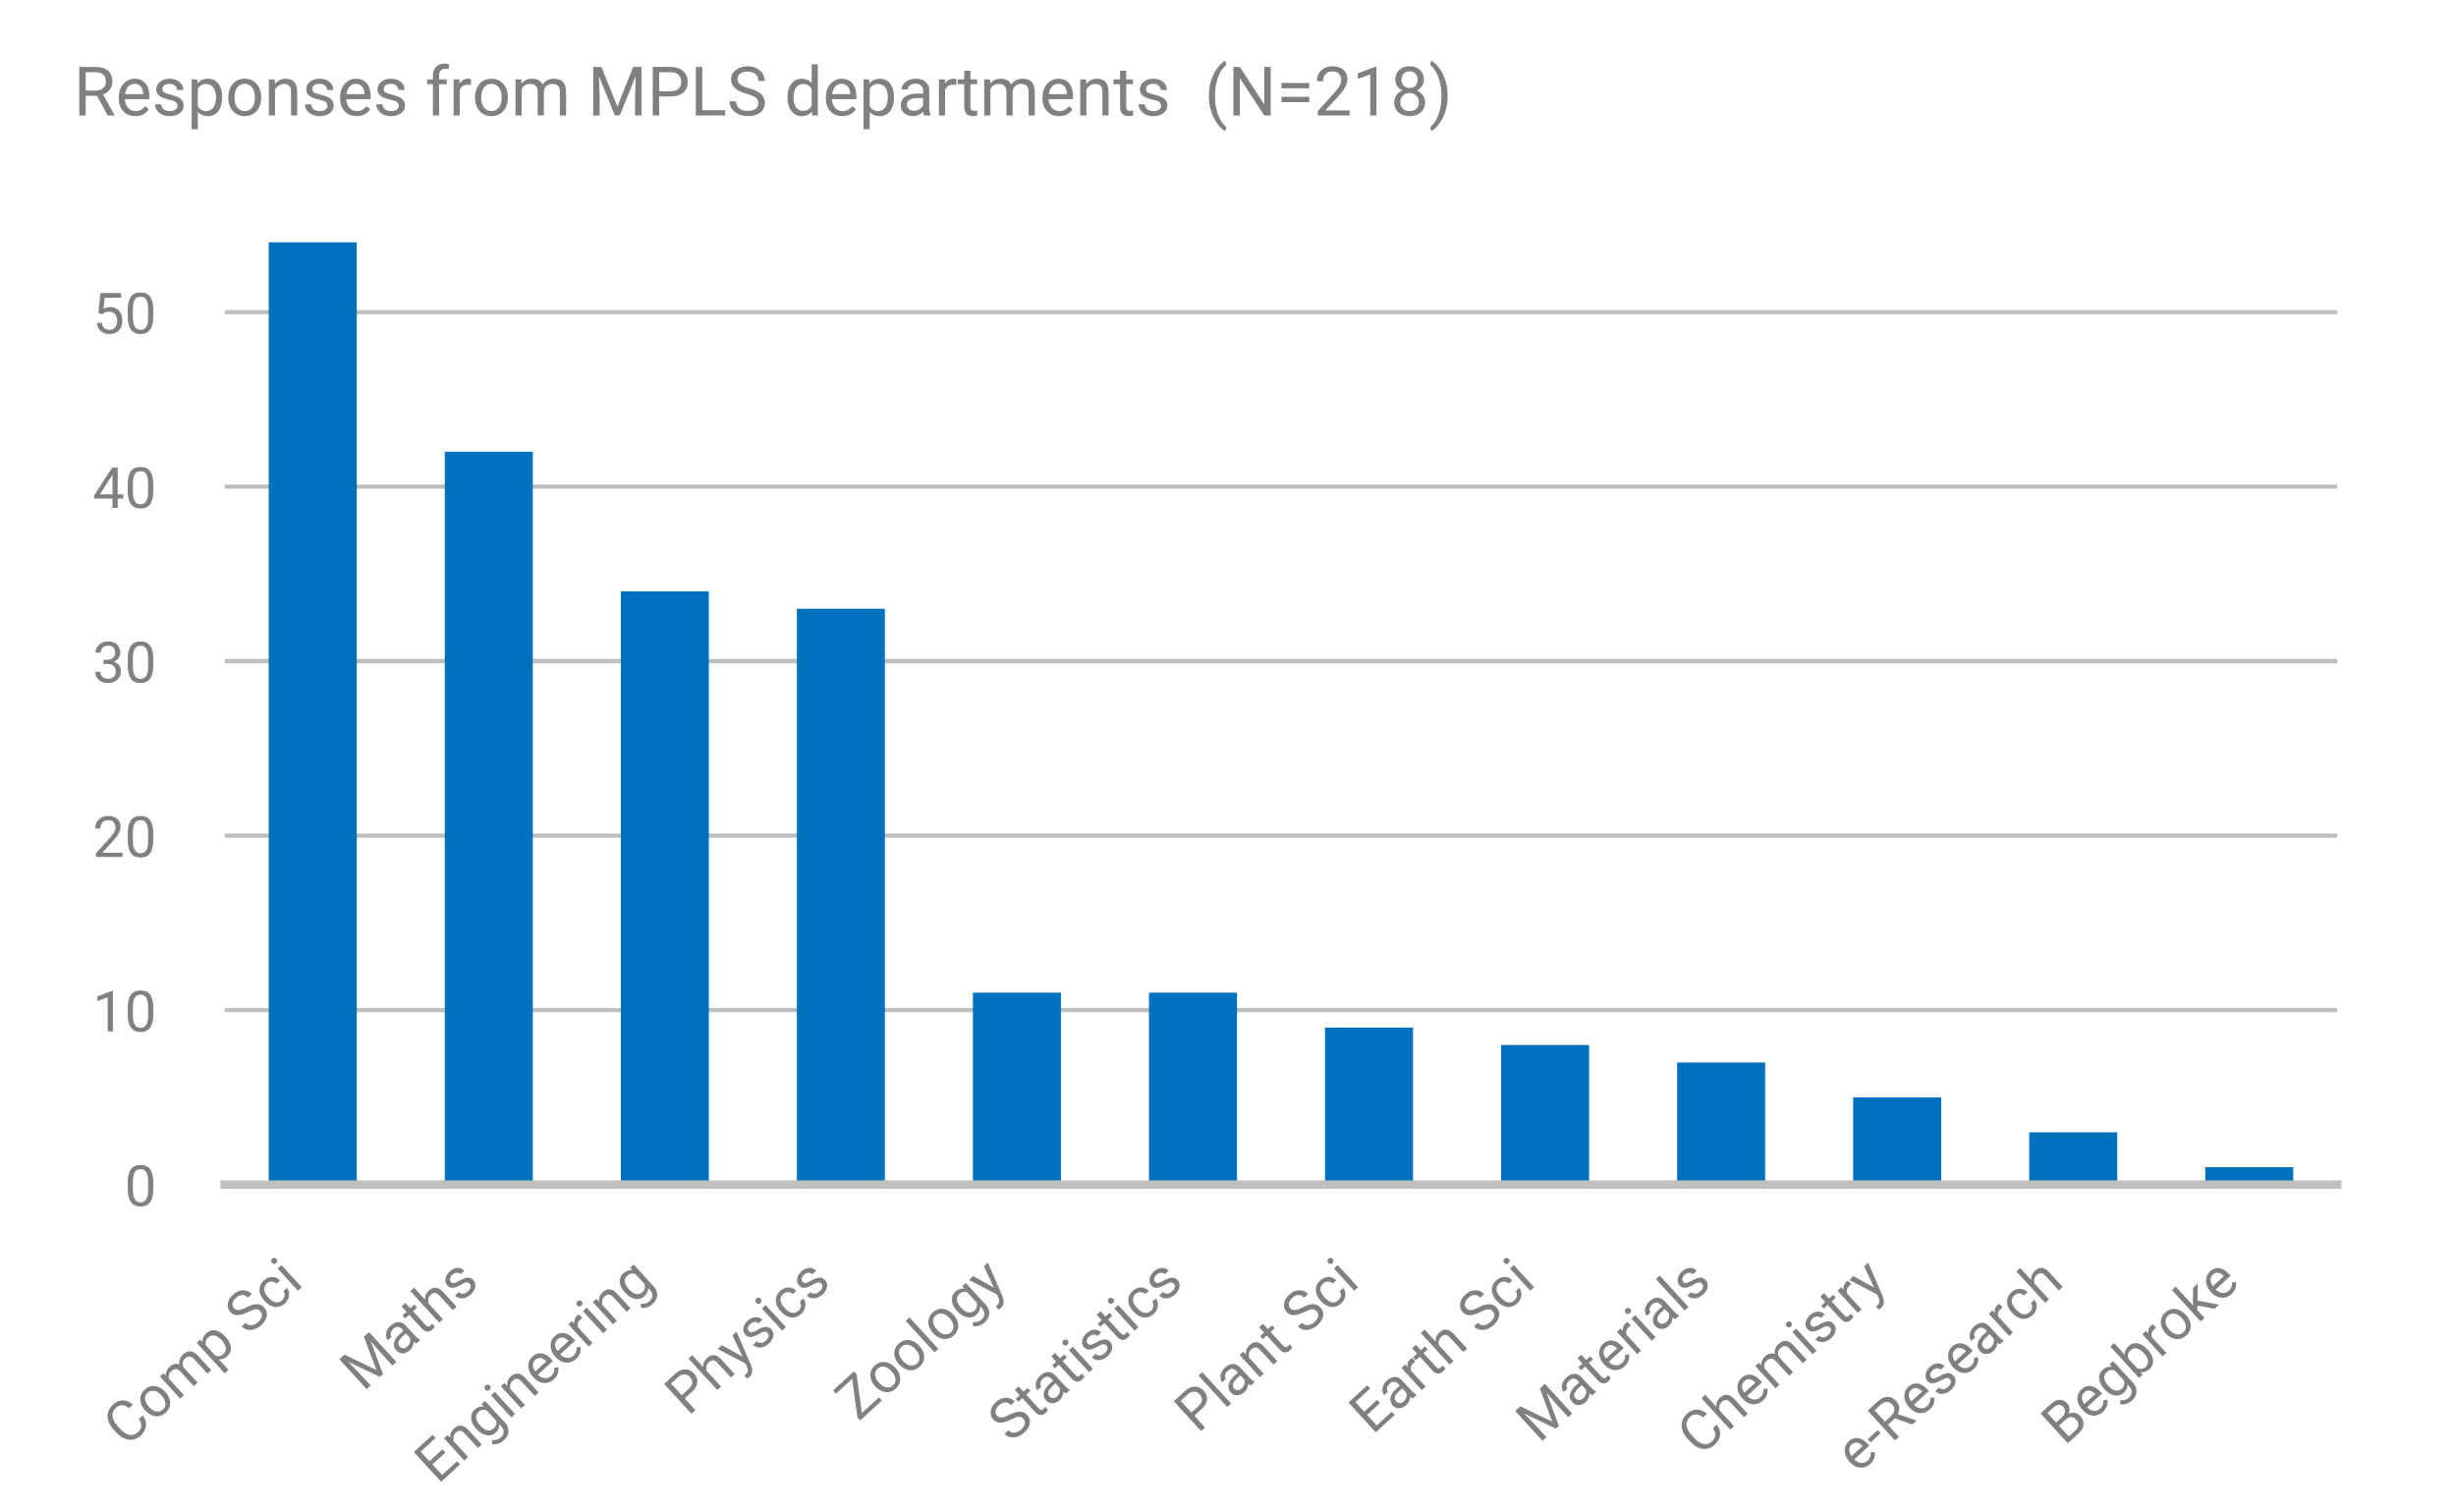 <?xml version="1.0" encoding="utf-8" standalone="no"?>
<!DOCTYPE svg PUBLIC "-//W3C//DTD SVG 1.1//EN"
  "http://www.w3.org/Graphics/SVG/1.1/DTD/svg11.dtd">
<!-- Created with matplotlib (http://matplotlib.org/) -->
<svg height="266pt" version="1.1" viewBox="0 0 432 266" width="432pt" xmlns="http://www.w3.org/2000/svg" xmlns:xlink="http://www.w3.org/1999/xlink">
 <defs>
  <style type="text/css">
*{stroke-linecap:butt;stroke-linejoin:round;}
  </style>
 </defs>
 <g id="figure_1">
  <g id="patch_1">
   <path d="M 0 266.996 
L 432 266.996 
L 432 0 
L 0 0 
z
" style="fill:#ffffff;"/>
  </g>
  <g id="axes_1">
   <g id="patch_2">
    <path d="M 39.526 208.361 
L 411.12 208.361 
L 411.12 42.62 
L 39.526 42.62 
z
" style="fill:#ffffff;"/>
   </g>
   <g id="matplotlib.axis_1">
    <g id="xtick_1">
     <g id="line2d_1"/>
     <g id="text_1">
      <!-- Comp Sci -->
      <defs>
       <path d="M 60.547 22.562 
Q 59.234 11.281 52.219 5.141 
Q 45.219 -0.984 33.594 -0.984 
Q 21 -0.984 13.406 8.047 
Q 5.812 17.094 5.812 32.234 
L 5.812 39.062 
Q 5.812 48.969 9.344 56.484 
Q 12.891 64.016 19.375 68.047 
Q 25.875 72.078 34.422 72.078 
Q 45.75 72.078 52.578 65.75 
Q 59.422 59.422 60.547 48.25 
L 51.125 48.25 
Q 49.906 56.734 45.828 60.547 
Q 41.75 64.359 34.422 64.359 
Q 25.438 64.359 20.328 57.719 
Q 15.234 51.078 15.234 38.812 
L 15.234 31.938 
Q 15.234 20.359 20.062 13.516 
Q 24.906 6.688 33.594 6.688 
Q 41.406 6.688 45.578 10.219 
Q 49.75 13.766 51.125 22.562 
z
" id="Roboto-Regular-43"/>
       <path d="M 4.438 26.906 
Q 4.438 34.672 7.484 40.875 
Q 10.547 47.078 15.984 50.438 
Q 21.438 53.812 28.422 53.812 
Q 39.203 53.812 45.875 46.344 
Q 52.547 38.875 52.547 26.469 
L 52.547 25.828 
Q 52.547 18.109 49.578 11.984 
Q 46.625 5.859 41.125 2.438 
Q 35.641 -0.984 28.516 -0.984 
Q 17.781 -0.984 11.109 6.484 
Q 4.438 13.969 4.438 26.266 
z
M 13.531 25.828 
Q 13.531 17.047 17.609 11.719 
Q 21.688 6.391 28.516 6.391 
Q 35.406 6.391 39.453 11.781 
Q 43.5 17.188 43.5 26.906 
Q 43.5 35.594 39.375 40.984 
Q 35.25 46.391 28.422 46.391 
Q 21.734 46.391 17.625 41.062 
Q 13.531 35.75 13.531 25.828 
z
" id="Roboto-Regular-6f"/>
       <path d="M 15.328 52.828 
L 15.578 46.969 
Q 21.391 53.812 31.25 53.812 
Q 42.328 53.812 46.344 45.312 
Q 48.969 49.125 53.188 51.469 
Q 57.422 53.812 63.188 53.812 
Q 80.562 53.812 80.859 35.406 
L 80.859 0 
L 71.828 0 
L 71.828 34.859 
Q 71.828 40.531 69.234 43.328 
Q 66.656 46.141 60.547 46.141 
Q 55.516 46.141 52.188 43.141 
Q 48.875 40.141 48.344 35.062 
L 48.344 0 
L 39.266 0 
L 39.266 34.625 
Q 39.266 46.141 27.984 46.141 
Q 19.094 46.141 15.828 38.578 
L 15.828 0 
L 6.781 0 
L 6.781 52.828 
z
" id="Roboto-Regular-6d"/>
       <path d="M 51.469 25.828 
Q 51.469 13.766 45.953 6.391 
Q 40.438 -0.984 31 -0.984 
Q 21.391 -0.984 15.875 5.125 
L 15.875 -20.312 
L 6.844 -20.312 
L 6.844 52.828 
L 15.094 52.828 
L 15.531 46.969 
Q 21.047 53.812 30.859 53.812 
Q 40.375 53.812 45.922 46.625 
Q 51.469 39.453 51.469 26.656 
z
M 42.438 26.859 
Q 42.438 35.797 38.625 40.969 
Q 34.812 46.141 28.172 46.141 
Q 19.969 46.141 15.875 38.875 
L 15.875 13.625 
Q 19.922 6.391 28.266 6.391 
Q 34.766 6.391 38.594 11.547 
Q 42.438 16.703 42.438 26.859 
z
" id="Roboto-Regular-70"/>
       <path id="Roboto-Regular-20"/>
       <path d="M 29.203 31.688 
Q 17.141 35.156 11.641 40.203 
Q 6.156 45.266 6.156 52.688 
Q 6.156 61.078 12.859 66.578 
Q 19.578 72.078 30.328 72.078 
Q 37.641 72.078 43.375 69.234 
Q 49.125 66.406 52.266 61.422 
Q 55.422 56.453 55.422 50.531 
L 46 50.531 
Q 46 56.984 41.891 60.672 
Q 37.797 64.359 30.328 64.359 
Q 23.391 64.359 19.5 61.297 
Q 15.625 58.25 15.625 52.828 
Q 15.625 48.484 19.312 45.484 
Q 23 42.484 31.859 39.984 
Q 40.719 37.5 45.719 34.5 
Q 50.734 31.5 53.141 27.484 
Q 55.562 23.484 55.562 18.062 
Q 55.562 9.422 48.828 4.219 
Q 42.094 -0.984 30.812 -0.984 
Q 23.484 -0.984 17.141 1.828 
Q 10.797 4.641 7.344 9.516 
Q 3.906 14.406 3.906 20.609 
L 13.328 20.609 
Q 13.328 14.156 18.094 10.422 
Q 22.859 6.688 30.812 6.688 
Q 38.234 6.688 42.188 9.719 
Q 46.141 12.75 46.141 17.969 
Q 46.141 23.188 42.469 26.047 
Q 38.812 28.906 29.203 31.688 
z
" id="Roboto-Regular-53"/>
       <path d="M 28.031 6.391 
Q 32.859 6.391 36.469 9.312 
Q 40.094 12.25 40.484 16.656 
L 49.031 16.656 
Q 48.781 12.109 45.891 8 
Q 43.016 3.906 38.203 1.453 
Q 33.406 -0.984 28.031 -0.984 
Q 17.234 -0.984 10.859 6.219 
Q 4.5 13.422 4.5 25.922 
L 4.5 27.438 
Q 4.5 35.156 7.328 41.156 
Q 10.156 47.172 15.453 50.484 
Q 20.75 53.812 27.984 53.812 
Q 36.859 53.812 42.75 48.484 
Q 48.641 43.172 49.031 34.672 
L 40.484 34.672 
Q 40.094 39.797 36.594 43.094 
Q 33.109 46.391 27.984 46.391 
Q 21.094 46.391 17.312 41.422 
Q 13.531 36.469 13.531 27.094 
L 13.531 25.391 
Q 13.531 16.266 17.281 11.328 
Q 21.047 6.391 28.031 6.391 
z
" id="Roboto-Regular-63"/>
       <path d="M 16.656 0 
L 7.625 0 
L 7.625 52.828 
L 16.656 52.828 
z
M 6.891 66.844 
Q 6.891 69.047 8.234 70.562 
Q 9.578 72.078 12.203 72.078 
Q 14.844 72.078 16.203 70.562 
Q 17.578 69.047 17.578 66.844 
Q 17.578 64.656 16.203 63.188 
Q 14.844 61.719 12.203 61.719 
Q 9.578 61.719 8.234 63.188 
Q 6.891 64.656 6.891 66.844 
z
" id="Roboto-Regular-69"/>
      </defs>
      <g style="fill:#808080;" transform="translate(22.188 254.708)rotate(-42.5)scale(0.1 -0.1)">
       <use xlink:href="#Roboto-Regular-43"/>
       <use x="65.088" xlink:href="#Roboto-Regular-6f"/>
       <use x="122.119" xlink:href="#Roboto-Regular-6d"/>
       <use x="209.766" xlink:href="#Roboto-Regular-70"/>
       <use x="265.869" xlink:href="#Roboto-Regular-20"/>
       <use x="290.625" xlink:href="#Roboto-Regular-53"/>
       <use x="349.951" xlink:href="#Roboto-Regular-63"/>
       <use x="402.295" xlink:href="#Roboto-Regular-69"/>
      </g>
     </g>
    </g>
    <g id="xtick_2">
     <g id="line2d_2"/>
     <g id="text_2">
      <!-- Maths -->
      <defs>
       <path d="M 20.359 71.094 
L 43.609 13.094 
L 66.844 71.094 
L 79 71.094 
L 79 0 
L 69.625 0 
L 69.625 27.688 
L 70.516 57.562 
L 47.172 0 
L 39.984 0 
L 16.703 57.422 
L 17.625 27.688 
L 17.625 0 
L 8.25 0 
L 8.25 71.094 
z
" id="Roboto-Regular-4d"/>
       <path d="M 39.453 0 
Q 38.672 1.562 38.188 5.562 
Q 31.891 -0.984 23.141 -0.984 
Q 15.328 -0.984 10.328 3.438 
Q 5.328 7.859 5.328 14.656 
Q 5.328 22.906 11.594 27.469 
Q 17.875 32.031 29.25 32.031 
L 38.031 32.031 
L 38.031 36.188 
Q 38.031 40.922 35.203 43.719 
Q 32.375 46.531 26.859 46.531 
Q 22.016 46.531 18.75 44.094 
Q 15.484 41.656 15.484 38.188 
L 6.391 38.188 
Q 6.391 42.141 9.203 45.828 
Q 12.016 49.516 16.812 51.656 
Q 21.625 53.812 27.391 53.812 
Q 36.531 53.812 41.703 49.234 
Q 46.875 44.672 47.078 36.672 
L 47.078 12.359 
Q 47.078 5.078 48.922 0.781 
L 48.922 0 
z
M 24.469 6.891 
Q 28.719 6.891 32.516 9.078 
Q 36.328 11.281 38.031 14.797 
L 38.031 25.641 
L 30.953 25.641 
Q 14.359 25.641 14.359 15.922 
Q 14.359 11.672 17.188 9.281 
Q 20.016 6.891 24.469 6.891 
z
" id="Roboto-Regular-61"/>
       <path d="M 19.094 65.625 
L 19.094 52.828 
L 28.953 52.828 
L 28.953 45.844 
L 19.094 45.844 
L 19.094 13.094 
Q 19.094 9.906 20.406 8.312 
Q 21.734 6.734 24.906 6.734 
Q 26.469 6.734 29.203 7.328 
L 29.203 0 
Q 25.641 -0.984 22.266 -0.984 
Q 16.219 -0.984 13.141 2.672 
Q 10.062 6.344 10.062 13.094 
L 10.062 45.844 
L 0.438 45.844 
L 0.438 52.828 
L 10.062 52.828 
L 10.062 65.625 
z
" id="Roboto-Regular-74"/>
       <path d="M 15.875 46.438 
Q 21.875 53.812 31.5 53.812 
Q 48.25 53.812 48.391 34.906 
L 48.391 0 
L 39.359 0 
L 39.359 34.969 
Q 39.312 40.672 36.75 43.406 
Q 34.188 46.141 28.766 46.141 
Q 24.359 46.141 21.031 43.797 
Q 17.719 41.453 15.875 37.641 
L 15.875 0 
L 6.844 0 
L 6.844 75 
L 15.875 75 
z
" id="Roboto-Regular-68"/>
       <path d="M 37.594 14.016 
Q 37.594 17.672 34.828 19.703 
Q 32.078 21.734 25.219 23.188 
Q 18.359 24.656 14.328 26.703 
Q 10.297 28.766 8.375 31.594 
Q 6.453 34.422 6.453 38.328 
Q 6.453 44.828 11.938 49.312 
Q 17.438 53.812 25.984 53.812 
Q 34.969 53.812 40.547 49.172 
Q 46.141 44.531 46.141 37.312 
L 37.062 37.312 
Q 37.062 41.016 33.906 43.703 
Q 30.766 46.391 25.984 46.391 
Q 21.047 46.391 18.266 44.234 
Q 15.484 42.094 15.484 38.625 
Q 15.484 35.359 18.062 33.688 
Q 20.656 32.031 27.422 30.516 
Q 34.188 29 38.375 26.906 
Q 42.578 24.812 44.594 21.844 
Q 46.625 18.891 46.625 14.656 
Q 46.625 7.562 40.953 3.281 
Q 35.297 -0.984 26.266 -0.984 
Q 19.922 -0.984 15.031 1.266 
Q 10.156 3.516 7.391 7.547 
Q 4.641 11.578 4.641 16.266 
L 13.672 16.266 
Q 13.922 11.719 17.312 9.047 
Q 20.703 6.391 26.266 6.391 
Q 31.391 6.391 34.484 8.469 
Q 37.594 10.547 37.594 14.016 
z
" id="Roboto-Regular-73"/>
      </defs>
      <g style="fill:#808080;" transform="translate(63.885 244.875)rotate(-42.5)scale(0.1 -0.1)">
       <use xlink:href="#Roboto-Regular-4d"/>
       <use x="87.305" xlink:href="#Roboto-Regular-61"/>
       <use x="141.699" xlink:href="#Roboto-Regular-74"/>
       <use x="174.365" xlink:href="#Roboto-Regular-68"/>
       <use x="229.443" xlink:href="#Roboto-Regular-73"/>
      </g>
     </g>
    </g>
    <g id="xtick_3">
     <g id="line2d_3"/>
     <g id="text_3">
      <!-- Engineering -->
      <defs>
       <path d="M 48.438 32.859 
L 17.625 32.859 
L 17.625 7.672 
L 53.422 7.672 
L 53.422 0 
L 8.25 0 
L 8.25 71.094 
L 52.938 71.094 
L 52.938 63.375 
L 17.625 63.375 
L 17.625 40.531 
L 48.438 40.531 
z
" id="Roboto-Regular-45"/>
       <path d="M 15.375 52.828 
L 15.672 46.188 
Q 21.734 53.812 31.5 53.812 
Q 48.25 53.812 48.391 34.906 
L 48.391 0 
L 39.359 0 
L 39.359 34.969 
Q 39.312 40.672 36.75 43.406 
Q 34.188 46.141 28.766 46.141 
Q 24.359 46.141 21.031 43.797 
Q 17.719 41.453 15.875 37.641 
L 15.875 0 
L 6.844 0 
L 6.844 52.828 
z
" id="Roboto-Regular-6e"/>
       <path d="M 4.688 26.859 
Q 4.688 39.203 10.391 46.5 
Q 16.109 53.812 25.531 53.812 
Q 35.203 53.812 40.625 46.969 
L 41.062 52.828 
L 49.312 52.828 
L 49.312 1.266 
Q 49.312 -8.984 43.234 -14.891 
Q 37.156 -20.797 26.906 -20.797 
Q 21.188 -20.797 15.719 -18.359 
Q 10.25 -15.922 7.375 -11.672 
L 12.062 -6.25 
Q 17.875 -13.422 26.266 -13.422 
Q 32.859 -13.422 36.547 -9.703 
Q 40.234 -6 40.234 0.734 
L 40.234 5.281 
Q 34.812 -0.984 25.438 -0.984 
Q 16.156 -0.984 10.422 6.484 
Q 4.688 13.969 4.688 26.859 
z
M 13.766 25.828 
Q 13.766 16.891 17.422 11.781 
Q 21.094 6.688 27.688 6.688 
Q 36.234 6.688 40.234 14.453 
L 40.234 38.578 
Q 36.078 46.141 27.781 46.141 
Q 21.188 46.141 17.469 41.016 
Q 13.766 35.891 13.766 25.828 
z
" id="Roboto-Regular-67"/>
       <path d="M 28.766 -0.984 
Q 18.016 -0.984 11.281 6.078 
Q 4.547 13.141 4.547 24.953 
L 4.547 26.609 
Q 4.547 34.469 7.547 40.641 
Q 10.547 46.828 15.938 50.312 
Q 21.344 53.812 27.641 53.812 
Q 37.938 53.812 43.641 47.016 
Q 49.359 40.234 49.359 27.594 
L 49.359 23.828 
L 13.578 23.828 
Q 13.766 16.016 18.141 11.203 
Q 22.516 6.391 29.25 6.391 
Q 34.031 6.391 37.344 8.344 
Q 40.672 10.297 43.172 13.531 
L 48.688 9.234 
Q 42.047 -0.984 28.766 -0.984 
z
M 27.641 46.391 
Q 22.172 46.391 18.453 42.406 
Q 14.75 38.422 13.875 31.25 
L 40.328 31.25 
L 40.328 31.938 
Q 39.938 38.812 36.609 42.594 
Q 33.297 46.391 27.641 46.391 
z
" id="Roboto-Regular-65"/>
       <path d="M 32.375 44.734 
Q 30.328 45.062 27.938 45.062 
Q 19.047 45.062 15.875 37.5 
L 15.875 0 
L 6.844 0 
L 6.844 52.828 
L 15.625 52.828 
L 15.766 46.734 
Q 20.219 53.812 28.375 53.812 
Q 31 53.812 32.375 53.125 
z
" id="Roboto-Regular-72"/>
      </defs>
      <g style="fill:#808080;" transform="translate(76.983 261.183)rotate(-42.5)scale(0.1 -0.1)">
       <use xlink:href="#Roboto-Regular-45"/>
       <use x="56.836" xlink:href="#Roboto-Regular-6e"/>
       <use x="112.012" xlink:href="#Roboto-Regular-67"/>
       <use x="168.115" xlink:href="#Roboto-Regular-69"/>
       <use x="192.383" xlink:href="#Roboto-Regular-6e"/>
       <use x="247.559" xlink:href="#Roboto-Regular-65"/>
       <use x="300.537" xlink:href="#Roboto-Regular-65"/>
       <use x="353.516" xlink:href="#Roboto-Regular-72"/>
       <use x="387.354" xlink:href="#Roboto-Regular-69"/>
       <use x="411.621" xlink:href="#Roboto-Regular-6e"/>
       <use x="466.797" xlink:href="#Roboto-Regular-67"/>
      </g>
     </g>
    </g>
    <g id="xtick_4">
     <g id="line2d_4"/>
     <g id="text_4">
      <!-- Physics -->
      <defs>
       <path d="M 17.625 27.828 
L 17.625 0 
L 8.25 0 
L 8.25 71.094 
L 34.469 71.094 
Q 46.141 71.094 52.75 65.141 
Q 59.375 59.188 59.375 49.359 
Q 59.375 39.016 52.906 33.422 
Q 46.438 27.828 34.375 27.828 
z
M 17.625 35.5 
L 34.469 35.5 
Q 42 35.5 46 39.031 
Q 50 42.578 50 49.266 
Q 50 55.609 46 59.422 
Q 42 63.234 35.016 63.375 
L 17.625 63.375 
z
" id="Roboto-Regular-50"/>
       <path d="M 24.125 13.234 
L 36.422 52.828 
L 46.094 52.828 
L 24.859 -8.156 
Q 19.922 -21.344 9.188 -21.344 
L 7.469 -21.188 
L 4.109 -20.562 
L 4.109 -13.234 
L 6.547 -13.422 
Q 11.141 -13.422 13.703 -11.562 
Q 16.266 -9.719 17.922 -4.781 
L 19.922 0.594 
L 1.078 52.828 
L 10.938 52.828 
z
" id="Roboto-Regular-79"/>
      </defs>
      <g style="fill:#808080;" transform="translate(121.014 249.213)rotate(-42.5)scale(0.1 -0.1)">
       <use xlink:href="#Roboto-Regular-50"/>
       <use x="63.086" xlink:href="#Roboto-Regular-68"/>
       <use x="118.164" xlink:href="#Roboto-Regular-79"/>
       <use x="165.479" xlink:href="#Roboto-Regular-73"/>
       <use x="217.041" xlink:href="#Roboto-Regular-69"/>
       <use x="241.309" xlink:href="#Roboto-Regular-63"/>
       <use x="293.652" xlink:href="#Roboto-Regular-73"/>
      </g>
     </g>
    </g>
    <g id="xtick_5">
     <g id="line2d_5"/>
     <g id="text_5">
      <!-- Zoology -->
      <defs>
       <path d="M 15.281 7.672 
L 55.953 7.672 
L 55.953 0 
L 4.203 0 
L 4.203 7.031 
L 43.172 63.375 
L 4.828 63.375 
L 4.828 71.094 
L 54.391 71.094 
L 54.391 64.203 
z
" id="Roboto-Regular-5a"/>
       <path d="M 16.656 0 
L 7.625 0 
L 7.625 75 
L 16.656 75 
z
" id="Roboto-Regular-6c"/>
      </defs>
      <g style="fill:#808080;" transform="translate(150.99 250.12)rotate(-42.5)scale(0.1 -0.1)">
       <use xlink:href="#Roboto-Regular-5a"/>
       <use x="59.863" xlink:href="#Roboto-Regular-6f"/>
       <use x="116.895" xlink:href="#Roboto-Regular-6f"/>
       <use x="173.926" xlink:href="#Roboto-Regular-6c"/>
       <use x="198.193" xlink:href="#Roboto-Regular-6f"/>
       <use x="255.225" xlink:href="#Roboto-Regular-67"/>
       <use x="311.328" xlink:href="#Roboto-Regular-79"/>
      </g>
     </g>
    </g>
    <g id="xtick_6">
     <g id="line2d_6"/>
     <g id="text_6">
      <!-- Statistics -->
      <g style="fill:#808080;" transform="translate(177.817 253.977)rotate(-42.5)scale(0.1 -0.1)">
       <use xlink:href="#Roboto-Regular-53"/>
       <use x="59.326" xlink:href="#Roboto-Regular-74"/>
       <use x="91.992" xlink:href="#Roboto-Regular-61"/>
       <use x="146.387" xlink:href="#Roboto-Regular-74"/>
       <use x="179.053" xlink:href="#Roboto-Regular-69"/>
       <use x="203.32" xlink:href="#Roboto-Regular-73"/>
       <use x="254.883" xlink:href="#Roboto-Regular-74"/>
       <use x="287.549" xlink:href="#Roboto-Regular-69"/>
       <use x="311.816" xlink:href="#Roboto-Regular-63"/>
       <use x="364.16" xlink:href="#Roboto-Regular-73"/>
      </g>
     </g>
    </g>
    <g id="xtick_7">
     <g id="line2d_7"/>
     <g id="text_7">
      <!-- Plant Sci -->
      <g style="fill:#808080;" transform="translate(210.659 252.257)rotate(-42.5)scale(0.1 -0.1)">
       <use xlink:href="#Roboto-Regular-50"/>
       <use x="63.086" xlink:href="#Roboto-Regular-6c"/>
       <use x="87.354" xlink:href="#Roboto-Regular-61"/>
       <use x="141.748" xlink:href="#Roboto-Regular-6e"/>
       <use x="196.924" xlink:href="#Roboto-Regular-74"/>
       <use x="229.59" xlink:href="#Roboto-Regular-20"/>
       <use x="254.346" xlink:href="#Roboto-Regular-53"/>
       <use x="313.672" xlink:href="#Roboto-Regular-63"/>
       <use x="366.016" xlink:href="#Roboto-Regular-69"/>
      </g>
     </g>
    </g>
    <g id="xtick_8">
     <g id="line2d_8"/>
     <g id="text_8">
      <!-- Earth Sci -->
      <g style="fill:#808080;" transform="translate(241.387 252.476)rotate(-42.5)scale(0.1 -0.1)">
       <use xlink:href="#Roboto-Regular-45"/>
       <use x="56.836" xlink:href="#Roboto-Regular-61"/>
       <use x="111.23" xlink:href="#Roboto-Regular-72"/>
       <use x="145.068" xlink:href="#Roboto-Regular-74"/>
       <use x="177.734" xlink:href="#Roboto-Regular-68"/>
       <use x="232.812" xlink:href="#Roboto-Regular-20"/>
       <use x="257.568" xlink:href="#Roboto-Regular-53"/>
       <use x="316.895" xlink:href="#Roboto-Regular-63"/>
       <use x="369.238" xlink:href="#Roboto-Regular-69"/>
      </g>
     </g>
    </g>
    <g id="xtick_9">
     <g id="line2d_9"/>
     <g id="text_9">
      <!-- Materials -->
      <g style="fill:#808080;" transform="translate(270.719 253.974)rotate(-42.5)scale(0.1 -0.1)">
       <use xlink:href="#Roboto-Regular-4d"/>
       <use x="87.305" xlink:href="#Roboto-Regular-61"/>
       <use x="141.699" xlink:href="#Roboto-Regular-74"/>
       <use x="174.365" xlink:href="#Roboto-Regular-65"/>
       <use x="227.344" xlink:href="#Roboto-Regular-72"/>
       <use x="261.182" xlink:href="#Roboto-Regular-69"/>
       <use x="285.449" xlink:href="#Roboto-Regular-61"/>
       <use x="339.844" xlink:href="#Roboto-Regular-6c"/>
       <use x="364.111" xlink:href="#Roboto-Regular-73"/>
      </g>
     </g>
    </g>
    <g id="xtick_10">
     <g id="line2d_10"/>
     <g id="text_10">
      <!-- Chemistry -->
      <g style="fill:#808080;" transform="translate(299.052 256.322)rotate(-42.5)scale(0.1 -0.1)">
       <use xlink:href="#Roboto-Regular-43"/>
       <use x="65.088" xlink:href="#Roboto-Regular-68"/>
       <use x="120.166" xlink:href="#Roboto-Regular-65"/>
       <use x="173.145" xlink:href="#Roboto-Regular-6d"/>
       <use x="260.791" xlink:href="#Roboto-Regular-69"/>
       <use x="285.059" xlink:href="#Roboto-Regular-73"/>
       <use x="336.621" xlink:href="#Roboto-Regular-74"/>
       <use x="369.287" xlink:href="#Roboto-Regular-72"/>
       <use x="403.125" xlink:href="#Roboto-Regular-79"/>
      </g>
     </g>
    </g>
    <g id="xtick_11">
     <g id="line2d_11"/>
     <g id="text_11">
      <!-- e-Research -->
      <defs>
       <path d="M 25.641 26.516 
L 1.812 26.516 
L 1.812 33.891 
L 25.641 33.891 
z
" id="Roboto-Regular-2d"/>
       <path d="M 34.328 28.766 
L 17.625 28.766 
L 17.625 0 
L 8.203 0 
L 8.203 71.094 
L 31.734 71.094 
Q 43.75 71.094 50.219 65.625 
Q 56.688 60.156 56.688 49.703 
Q 56.688 43.062 53.094 38.125 
Q 49.516 33.203 43.109 30.766 
L 59.812 0.594 
L 59.812 0 
L 49.75 0 
z
M 17.625 36.422 
L 32.031 36.422 
Q 39.016 36.422 43.141 40.031 
Q 47.266 43.656 47.266 49.703 
Q 47.266 56.297 43.328 59.812 
Q 39.406 63.328 31.984 63.375 
L 17.625 63.375 
z
" id="Roboto-Regular-52"/>
      </defs>
      <g style="fill:#808080;" transform="translate(326.778 259.355)rotate(-42.5)scale(0.1 -0.1)">
       <use xlink:href="#Roboto-Regular-65"/>
       <use x="52.979" xlink:href="#Roboto-Regular-2d"/>
       <use x="80.566" xlink:href="#Roboto-Regular-52"/>
       <use x="142.139" xlink:href="#Roboto-Regular-65"/>
       <use x="195.117" xlink:href="#Roboto-Regular-73"/>
       <use x="246.68" xlink:href="#Roboto-Regular-65"/>
       <use x="299.658" xlink:href="#Roboto-Regular-61"/>
       <use x="354.053" xlink:href="#Roboto-Regular-72"/>
       <use x="387.891" xlink:href="#Roboto-Regular-63"/>
       <use x="440.234" xlink:href="#Roboto-Regular-68"/>
      </g>
     </g>
    </g>
    <g id="xtick_12">
     <g id="line2d_12"/>
     <g id="text_12">
      <!-- Begbroke -->
      <defs>
       <path d="M 8.25 0 
L 8.25 71.094 
L 31.5 71.094 
Q 43.062 71.094 48.891 66.312 
Q 54.734 61.531 54.734 52.156 
Q 54.734 47.172 51.906 43.328 
Q 49.078 39.5 44.188 37.406 
Q 49.953 35.797 53.297 31.281 
Q 56.641 26.766 56.641 20.516 
Q 56.641 10.938 50.438 5.469 
Q 44.234 0 32.906 0 
z
M 17.625 33.25 
L 17.625 7.672 
L 33.109 7.672 
Q 39.656 7.672 43.438 11.062 
Q 47.219 14.453 47.219 20.406 
Q 47.219 33.25 33.25 33.25 
z
M 17.625 40.766 
L 31.781 40.766 
Q 37.938 40.766 41.625 43.844 
Q 45.312 46.922 45.312 52.203 
Q 45.312 58.062 41.891 60.719 
Q 38.484 63.375 31.5 63.375 
L 17.625 63.375 
z
" id="Roboto-Regular-42"/>
       <path d="M 51.562 25.828 
Q 51.562 13.719 46 6.359 
Q 40.438 -0.984 31.062 -0.984 
Q 21.047 -0.984 15.578 6.109 
L 15.141 0 
L 6.844 0 
L 6.844 75 
L 15.875 75 
L 15.875 47.016 
Q 21.344 53.812 30.953 53.812 
Q 40.578 53.812 46.062 46.531 
Q 51.562 39.266 51.562 26.609 
z
M 42.531 26.859 
Q 42.531 36.078 38.969 41.109 
Q 35.406 46.141 28.719 46.141 
Q 19.781 46.141 15.875 37.844 
L 15.875 14.984 
Q 20.016 6.688 28.812 6.688 
Q 35.297 6.688 38.906 11.719 
Q 42.531 16.75 42.531 26.859 
z
" id="Roboto-Regular-62"/>
       <path d="M 21.578 24.469 
L 15.922 18.562 
L 15.922 0 
L 6.891 0 
L 6.891 75 
L 15.922 75 
L 15.922 29.641 
L 20.75 35.453 
L 37.203 52.828 
L 48.188 52.828 
L 27.641 30.766 
L 50.594 0 
L 39.984 0 
z
" id="Roboto-Regular-6b"/>
      </defs>
      <g style="fill:#808080;" transform="translate(363.119 254.4)rotate(-42.5)scale(0.1 -0.1)">
       <use xlink:href="#Roboto-Regular-42"/>
       <use x="62.256" xlink:href="#Roboto-Regular-65"/>
       <use x="115.234" xlink:href="#Roboto-Regular-67"/>
       <use x="171.338" xlink:href="#Roboto-Regular-62"/>
       <use x="227.441" xlink:href="#Roboto-Regular-72"/>
       <use x="261.279" xlink:href="#Roboto-Regular-6f"/>
       <use x="318.311" xlink:href="#Roboto-Regular-6b"/>
       <use x="368.994" xlink:href="#Roboto-Regular-65"/>
      </g>
     </g>
    </g>
   </g>
   <g id="matplotlib.axis_2">
    <g id="ytick_1">
     <g id="line2d_13">
      <path clip-path="url(#p1e6b8bbcb6)" d="M 39.526 208.361 
L 411.12 208.361 
" style="fill:none;stroke:#bfbfbf;stroke-linecap:square;stroke-width:0.75;"/>
     </g>
     <g id="line2d_14"/>
     <g id="text_13">
      <!-- 0 -->
      <defs>
       <path d="M 50.484 30.328 
Q 50.484 14.453 45.062 6.734 
Q 39.656 -0.984 28.125 -0.984 
Q 16.75 -0.984 11.281 6.562 
Q 5.812 14.109 5.609 29.109 
L 5.609 41.156 
Q 5.609 56.844 11.031 64.453 
Q 16.453 72.078 28.031 72.078 
Q 39.5 72.078 44.922 64.719 
Q 50.344 57.375 50.484 42.047 
z
M 41.453 42.672 
Q 41.453 54.156 38.234 59.406 
Q 35.016 64.656 28.031 64.656 
Q 21.094 64.656 17.922 59.422 
Q 14.75 54.203 14.656 43.359 
L 14.656 28.906 
Q 14.656 17.391 18 11.891 
Q 21.344 6.391 28.125 6.391 
Q 34.812 6.391 38.062 11.562 
Q 41.312 16.75 41.453 27.875 
z
" id="Roboto-Regular-30"/>
      </defs>
      <g style="fill:#808080;" transform="translate(21.911 212.111)scale(0.1 -0.1)">
       <use xlink:href="#Roboto-Regular-30"/>
      </g>
     </g>
    </g>
    <g id="ytick_2">
     <g id="line2d_15">
      <path clip-path="url(#p1e6b8bbcb6)" d="M 39.526 177.668 
L 411.12 177.668 
" style="fill:none;stroke:#bfbfbf;stroke-linecap:square;stroke-width:0.75;"/>
     </g>
     <g id="line2d_16"/>
     <g id="text_14">
      <!-- 10 -->
      <defs>
       <path d="M 35.594 0 
L 26.516 0 
L 26.516 60.203 
L 8.297 53.516 
L 8.297 61.719 
L 34.188 71.438 
L 35.594 71.438 
z
" id="Roboto-Regular-31"/>
      </defs>
      <g style="fill:#808080;" transform="translate(16.295 181.418)scale(0.1 -0.1)">
       <use xlink:href="#Roboto-Regular-31"/>
       <use x="56.152" xlink:href="#Roboto-Regular-30"/>
      </g>
     </g>
    </g>
    <g id="ytick_3">
     <g id="line2d_17">
      <path clip-path="url(#p1e6b8bbcb6)" d="M 39.526 146.975 
L 411.12 146.975 
" style="fill:none;stroke:#bfbfbf;stroke-linecap:square;stroke-width:0.75;"/>
     </g>
     <g id="line2d_18"/>
     <g id="text_15">
      <!-- 20 -->
      <defs>
       <path d="M 52.484 0 
L 5.906 0 
L 5.906 6.5 
L 30.516 33.844 
Q 35.984 40.047 38.062 43.922 
Q 40.141 47.797 40.141 51.953 
Q 40.141 57.516 36.766 61.078 
Q 33.406 64.656 27.781 64.656 
Q 21.047 64.656 17.312 60.812 
Q 13.578 56.984 13.578 50.141 
L 4.547 50.141 
Q 4.547 59.969 10.859 66.016 
Q 17.188 72.078 27.781 72.078 
Q 37.703 72.078 43.453 66.875 
Q 49.219 61.672 49.219 53.031 
Q 49.219 42.531 35.844 28.031 
L 16.797 7.375 
L 52.484 7.375 
z
" id="Roboto-Regular-32"/>
      </defs>
      <g style="fill:#808080;" transform="translate(16.295 150.725)scale(0.1 -0.1)">
       <use xlink:href="#Roboto-Regular-32"/>
       <use x="56.152" xlink:href="#Roboto-Regular-30"/>
      </g>
     </g>
    </g>
    <g id="ytick_4">
     <g id="line2d_19">
      <path clip-path="url(#p1e6b8bbcb6)" d="M 39.526 116.282 
L 411.12 116.282 
" style="fill:none;stroke:#bfbfbf;stroke-linecap:square;stroke-width:0.75;"/>
     </g>
     <g id="line2d_20"/>
     <g id="text_16">
      <!-- 30 -->
      <defs>
       <path d="M 19.047 39.938 
L 25.828 39.938 
Q 32.234 40.047 35.891 43.312 
Q 39.547 46.578 39.547 52.156 
Q 39.547 64.656 27.094 64.656 
Q 21.234 64.656 17.75 61.297 
Q 14.266 57.953 14.266 52.438 
L 5.219 52.438 
Q 5.219 60.891 11.391 66.484 
Q 17.578 72.078 27.094 72.078 
Q 37.156 72.078 42.859 66.75 
Q 48.578 61.422 48.578 51.953 
Q 48.578 47.312 45.578 42.969 
Q 42.578 38.625 37.406 36.469 
Q 43.266 34.625 46.453 30.328 
Q 49.656 26.031 49.656 19.828 
Q 49.656 10.25 43.406 4.625 
Q 37.156 -0.984 27.141 -0.984 
Q 17.141 -0.984 10.859 4.438 
Q 4.594 9.859 4.594 18.75 
L 13.672 18.75 
Q 13.672 13.141 17.328 9.766 
Q 21 6.391 27.156 6.391 
Q 33.688 6.391 37.156 9.812 
Q 40.625 13.234 40.625 19.625 
Q 40.625 25.828 36.812 29.141 
Q 33.016 32.469 25.828 32.562 
L 19.047 32.562 
z
" id="Roboto-Regular-33"/>
      </defs>
      <g style="fill:#808080;" transform="translate(16.295 120.032)scale(0.1 -0.1)">
       <use xlink:href="#Roboto-Regular-33"/>
       <use x="56.152" xlink:href="#Roboto-Regular-30"/>
      </g>
     </g>
    </g>
    <g id="ytick_5">
     <g id="line2d_21">
      <path clip-path="url(#p1e6b8bbcb6)" d="M 39.526 85.59 
L 411.12 85.59 
" style="fill:none;stroke:#bfbfbf;stroke-linecap:square;stroke-width:0.75;"/>
     </g>
     <g id="line2d_22"/>
     <g id="text_17">
      <!-- 40 -->
      <defs>
       <path d="M 44.047 23.875 
L 53.906 23.875 
L 53.906 16.5 
L 44.047 16.5 
L 44.047 0 
L 34.969 0 
L 34.969 16.5 
L 2.594 16.5 
L 2.594 21.828 
L 34.422 71.094 
L 44.047 71.094 
z
M 12.844 23.875 
L 34.969 23.875 
L 34.969 58.734 
L 33.891 56.781 
z
" id="Roboto-Regular-34"/>
      </defs>
      <g style="fill:#808080;" transform="translate(16.295 89.34)scale(0.1 -0.1)">
       <use xlink:href="#Roboto-Regular-34"/>
       <use x="56.152" xlink:href="#Roboto-Regular-30"/>
      </g>
     </g>
    </g>
    <g id="ytick_6">
     <g id="line2d_23">
      <path clip-path="url(#p1e6b8bbcb6)" d="M 39.526 54.897 
L 411.12 54.897 
" style="fill:none;stroke:#bfbfbf;stroke-linecap:square;stroke-width:0.75;"/>
     </g>
     <g id="line2d_24"/>
     <g id="text_18">
      <!-- 50 -->
      <defs>
       <path d="M 10.062 35.641 
L 13.672 71.094 
L 50.094 71.094 
L 50.094 62.75 
L 21.344 62.75 
L 19.188 43.359 
Q 24.422 46.438 31.062 46.438 
Q 40.766 46.438 46.484 40.016 
Q 52.203 33.594 52.203 22.656 
Q 52.203 11.672 46.266 5.344 
Q 40.328 -0.984 29.688 -0.984 
Q 20.266 -0.984 14.297 4.234 
Q 8.344 9.469 7.516 18.703 
L 16.062 18.703 
Q 16.891 12.594 20.406 9.484 
Q 23.922 6.391 29.688 6.391 
Q 35.984 6.391 39.578 10.688 
Q 43.172 14.984 43.172 22.562 
Q 43.172 29.688 39.281 34 
Q 35.406 38.328 28.953 38.328 
Q 23.047 38.328 19.672 35.75 
L 17.281 33.797 
z
" id="Roboto-Regular-35"/>
      </defs>
      <g style="fill:#808080;" transform="translate(16.295 58.647)scale(0.1 -0.1)">
       <use xlink:href="#Roboto-Regular-35"/>
       <use x="56.152" xlink:href="#Roboto-Regular-30"/>
      </g>
     </g>
    </g>
   </g>
   <g id="patch_3">
    <path clip-path="url(#p1e6b8bbcb6)" d="M 47.268 208.361 
L 62.751 208.361 
L 62.751 42.62 
L 47.268 42.62 
z
" style="fill:#0072bd;"/>
   </g>
   <g id="patch_4">
    <path clip-path="url(#p1e6b8bbcb6)" d="M 78.234 208.361 
L 93.717 208.361 
L 93.717 79.451 
L 78.234 79.451 
z
" style="fill:#0072bd;"/>
   </g>
   <g id="patch_5">
    <path clip-path="url(#p1e6b8bbcb6)" d="M 109.2 208.361 
L 124.683 208.361 
L 124.683 104.005 
L 109.2 104.005 
z
" style="fill:#0072bd;"/>
   </g>
   <g id="patch_6">
    <path clip-path="url(#p1e6b8bbcb6)" d="M 140.166 208.361 
L 155.649 208.361 
L 155.649 107.075 
L 140.166 107.075 
z
" style="fill:#0072bd;"/>
   </g>
   <g id="patch_7">
    <path clip-path="url(#p1e6b8bbcb6)" d="M 171.133 208.361 
L 186.616 208.361 
L 186.616 174.599 
L 171.133 174.599 
z
" style="fill:#0072bd;"/>
   </g>
   <g id="patch_8">
    <path clip-path="url(#p1e6b8bbcb6)" d="M 202.099 208.361 
L 217.582 208.361 
L 217.582 174.599 
L 202.099 174.599 
z
" style="fill:#0072bd;"/>
   </g>
   <g id="patch_9">
    <path clip-path="url(#p1e6b8bbcb6)" d="M 233.065 208.361 
L 248.548 208.361 
L 248.548 180.737 
L 233.065 180.737 
z
" style="fill:#0072bd;"/>
   </g>
   <g id="patch_10">
    <path clip-path="url(#p1e6b8bbcb6)" d="M 264.031 208.361 
L 279.514 208.361 
L 279.514 183.806 
L 264.031 183.806 
z
" style="fill:#0072bd;"/>
   </g>
   <g id="patch_11">
    <path clip-path="url(#p1e6b8bbcb6)" d="M 294.997 208.361 
L 310.48 208.361 
L 310.48 186.876 
L 294.997 186.876 
z
" style="fill:#0072bd;"/>
   </g>
   <g id="patch_12">
    <path clip-path="url(#p1e6b8bbcb6)" d="M 325.963 208.361 
L 341.446 208.361 
L 341.446 193.014 
L 325.963 193.014 
z
" style="fill:#0072bd;"/>
   </g>
   <g id="patch_13">
    <path clip-path="url(#p1e6b8bbcb6)" d="M 356.929 208.361 
L 372.412 208.361 
L 372.412 199.153 
L 356.929 199.153 
z
" style="fill:#0072bd;"/>
   </g>
   <g id="patch_14">
    <path clip-path="url(#p1e6b8bbcb6)" d="M 387.895 208.361 
L 403.378 208.361 
L 403.378 205.291 
L 387.895 205.291 
z
" style="fill:#0072bd;"/>
   </g>
   <g id="patch_15">
    <path d="M 39.526 208.361 
L 411.12 208.361 
" style="fill:none;stroke:#bfbfbf;stroke-linecap:square;stroke-linejoin:miter;stroke-width:1.5;"/>
   </g>
   <g id="text_19">
    <!--   -->
    <g transform="translate(39.526 22.62)scale(0.12 -0.12)">
     <use xlink:href="#Roboto-Regular-20"/>
    </g>
   </g>
  </g>
  <g id="text_20">
   <!-- Responses from MPLS departments  (N=218) -->
   <defs>
    <path d="M 11.281 0 
L 11.281 45.844 
L 2.938 45.844 
L 2.938 52.828 
L 11.281 52.828 
L 11.281 58.25 
Q 11.281 66.75 15.812 71.391 
Q 20.359 76.031 28.656 76.031 
Q 31.781 76.031 34.859 75.203 
L 34.375 67.875 
Q 32.078 68.312 29.5 68.312 
Q 25.094 68.312 22.703 65.75 
Q 20.312 63.188 20.312 58.406 
L 20.312 52.828 
L 31.594 52.828 
L 31.594 45.844 
L 20.312 45.844 
L 20.312 0 
z
" id="Roboto-Regular-66"/>
    <path d="M 17.672 7.672 
L 51.375 7.672 
L 51.375 0 
L 8.25 0 
L 8.25 71.094 
L 17.672 71.094 
z
" id="Roboto-Regular-4c"/>
    <path d="M 4.641 26.859 
Q 4.641 39.016 10.391 46.406 
Q 16.156 53.812 25.484 53.812 
Q 34.766 53.812 40.188 47.469 
L 40.188 75 
L 49.219 75 
L 49.219 0 
L 40.922 0 
L 40.484 5.672 
Q 35.062 -0.984 25.391 -0.984 
Q 16.219 -0.984 10.422 6.531 
Q 4.641 14.062 4.641 26.172 
z
M 13.672 25.828 
Q 13.672 16.844 17.375 11.766 
Q 21.094 6.688 27.641 6.688 
Q 36.234 6.688 40.188 14.406 
L 40.188 38.672 
Q 36.141 46.141 27.734 46.141 
Q 21.094 46.141 17.375 41.016 
Q 13.672 35.891 13.672 25.828 
z
" id="Roboto-Regular-64"/>
    <path d="M 6.5 28.859 
Q 6.5 39.891 9.453 50.047 
Q 12.406 60.203 18.266 68.5 
Q 24.125 76.812 30.422 80.219 
L 32.281 74.266 
Q 25.141 68.797 20.578 57.562 
Q 16.016 46.344 15.578 32.422 
L 15.531 28.266 
Q 15.531 9.422 22.406 -4.438 
Q 26.562 -12.75 32.281 -17.438 
L 30.422 -22.953 
Q 23.922 -19.344 18.016 -10.844 
Q 6.5 5.766 6.5 28.859 
z
" id="Roboto-Regular-28"/>
    <path d="M 62.891 0 
L 53.469 0 
L 17.672 54.781 
L 17.672 0 
L 8.25 0 
L 8.25 71.094 
L 17.672 71.094 
L 53.562 16.062 
L 53.562 71.094 
L 62.891 71.094 
z
" id="Roboto-Regular-4e"/>
    <path d="M 48.141 39.75 
L 7.422 39.75 
L 7.422 47.609 
L 48.141 47.609 
z
M 48.141 19.484 
L 7.422 19.484 
L 7.422 27.297 
L 48.141 27.297 
z
" id="Roboto-Regular-3d"/>
    <path d="M 49.031 52.547 
Q 49.031 47.219 46.219 43.062 
Q 43.406 38.922 38.625 36.578 
Q 44.188 34.188 47.438 29.594 
Q 50.688 25 50.688 19.188 
Q 50.688 9.969 44.453 4.484 
Q 38.234 -0.984 28.078 -0.984 
Q 17.828 -0.984 11.641 4.516 
Q 5.469 10.016 5.469 19.188 
Q 5.469 24.953 8.609 29.594 
Q 11.766 34.234 17.328 36.625 
Q 12.594 38.969 9.859 43.109 
Q 7.125 47.266 7.125 52.547 
Q 7.125 61.531 12.891 66.797 
Q 18.656 72.078 28.078 72.078 
Q 37.453 72.078 43.234 66.797 
Q 49.031 61.531 49.031 52.547 
z
M 41.656 19.391 
Q 41.656 25.344 37.859 29.094 
Q 34.078 32.859 27.969 32.859 
Q 21.875 32.859 18.188 29.141 
Q 14.5 25.438 14.5 19.375 
Q 14.5 13.328 18.094 9.859 
Q 21.688 6.391 28.078 6.391 
Q 34.422 6.391 38.031 9.875 
Q 41.656 13.375 41.656 19.391 
z
M 28.078 64.656 
Q 22.75 64.656 19.453 61.359 
Q 16.156 58.062 16.156 52.391 
Q 16.156 46.969 19.406 43.625 
Q 22.656 40.281 28.078 40.281 
Q 33.5 40.281 36.734 43.625 
Q 39.984 46.969 39.984 52.391 
Q 39.984 57.812 36.609 61.234 
Q 33.25 64.656 28.078 64.656 
z
" id="Roboto-Regular-38"/>
    <path d="M 27.688 28.375 
Q 27.688 17.484 24.828 7.5 
Q 21.969 -2.484 16.078 -10.938 
Q 10.203 -19.391 3.766 -22.953 
L 1.859 -17.438 
Q 9.375 -11.672 13.938 0.453 
Q 18.5 12.594 18.609 27.391 
L 18.609 28.953 
Q 18.609 39.203 16.453 48.016 
Q 14.312 56.844 10.469 63.812 
Q 6.641 70.797 1.859 74.703 
L 3.766 80.219 
Q 10.203 76.656 16.031 68.312 
Q 21.875 59.969 24.781 49.906 
Q 27.688 39.844 27.688 28.375 
z
" id="Roboto-Regular-29"/>
   </defs>
   <g style="fill:#808080;" transform="translate(12.96 20.306)scale(0.12 -0.12)">
    <use xlink:href="#Roboto-Regular-52"/>
    <use x="61.572" xlink:href="#Roboto-Regular-65"/>
    <use x="114.551" xlink:href="#Roboto-Regular-73"/>
    <use x="166.113" xlink:href="#Roboto-Regular-70"/>
    <use x="222.217" xlink:href="#Roboto-Regular-6f"/>
    <use x="279.248" xlink:href="#Roboto-Regular-6e"/>
    <use x="334.424" xlink:href="#Roboto-Regular-73"/>
    <use x="385.986" xlink:href="#Roboto-Regular-65"/>
    <use x="438.965" xlink:href="#Roboto-Regular-73"/>
    <use x="490.527" xlink:href="#Roboto-Regular-20"/>
    <use x="515.283" xlink:href="#Roboto-Regular-66"/>
    <use x="550" xlink:href="#Roboto-Regular-72"/>
    <use x="583.838" xlink:href="#Roboto-Regular-6f"/>
    <use x="640.869" xlink:href="#Roboto-Regular-6d"/>
    <use x="728.516" xlink:href="#Roboto-Regular-20"/>
    <use x="753.271" xlink:href="#Roboto-Regular-4d"/>
    <use x="840.576" xlink:href="#Roboto-Regular-50"/>
    <use x="903.662" xlink:href="#Roboto-Regular-4c"/>
    <use x="957.471" xlink:href="#Roboto-Regular-53"/>
    <use x="1016.797" xlink:href="#Roboto-Regular-20"/>
    <use x="1041.553" xlink:href="#Roboto-Regular-64"/>
    <use x="1097.949" xlink:href="#Roboto-Regular-65"/>
    <use x="1150.928" xlink:href="#Roboto-Regular-70"/>
    <use x="1207.031" xlink:href="#Roboto-Regular-61"/>
    <use x="1261.426" xlink:href="#Roboto-Regular-72"/>
    <use x="1295.264" xlink:href="#Roboto-Regular-74"/>
    <use x="1327.93" xlink:href="#Roboto-Regular-6d"/>
    <use x="1415.576" xlink:href="#Roboto-Regular-65"/>
    <use x="1468.555" xlink:href="#Roboto-Regular-6e"/>
    <use x="1523.73" xlink:href="#Roboto-Regular-74"/>
    <use x="1556.396" xlink:href="#Roboto-Regular-73"/>
    <use x="1607.959" xlink:href="#Roboto-Regular-20"/>
    <use x="1632.715" xlink:href="#Roboto-Regular-20"/>
    <use x="1657.471" xlink:href="#Roboto-Regular-28"/>
    <use x="1691.65" xlink:href="#Roboto-Regular-4e"/>
    <use x="1762.939" xlink:href="#Roboto-Regular-3d"/>
    <use x="1817.822" xlink:href="#Roboto-Regular-32"/>
    <use x="1873.975" xlink:href="#Roboto-Regular-31"/>
    <use x="1930.127" xlink:href="#Roboto-Regular-38"/>
    <use x="1986.279" xlink:href="#Roboto-Regular-29"/>
   </g>
  </g>
 </g>
 <defs>
  <clipPath id="p1e6b8bbcb6">
   <rect height="165.741" width="371.594" x="39.526" y="42.62"/>
  </clipPath>
 </defs>
</svg>
